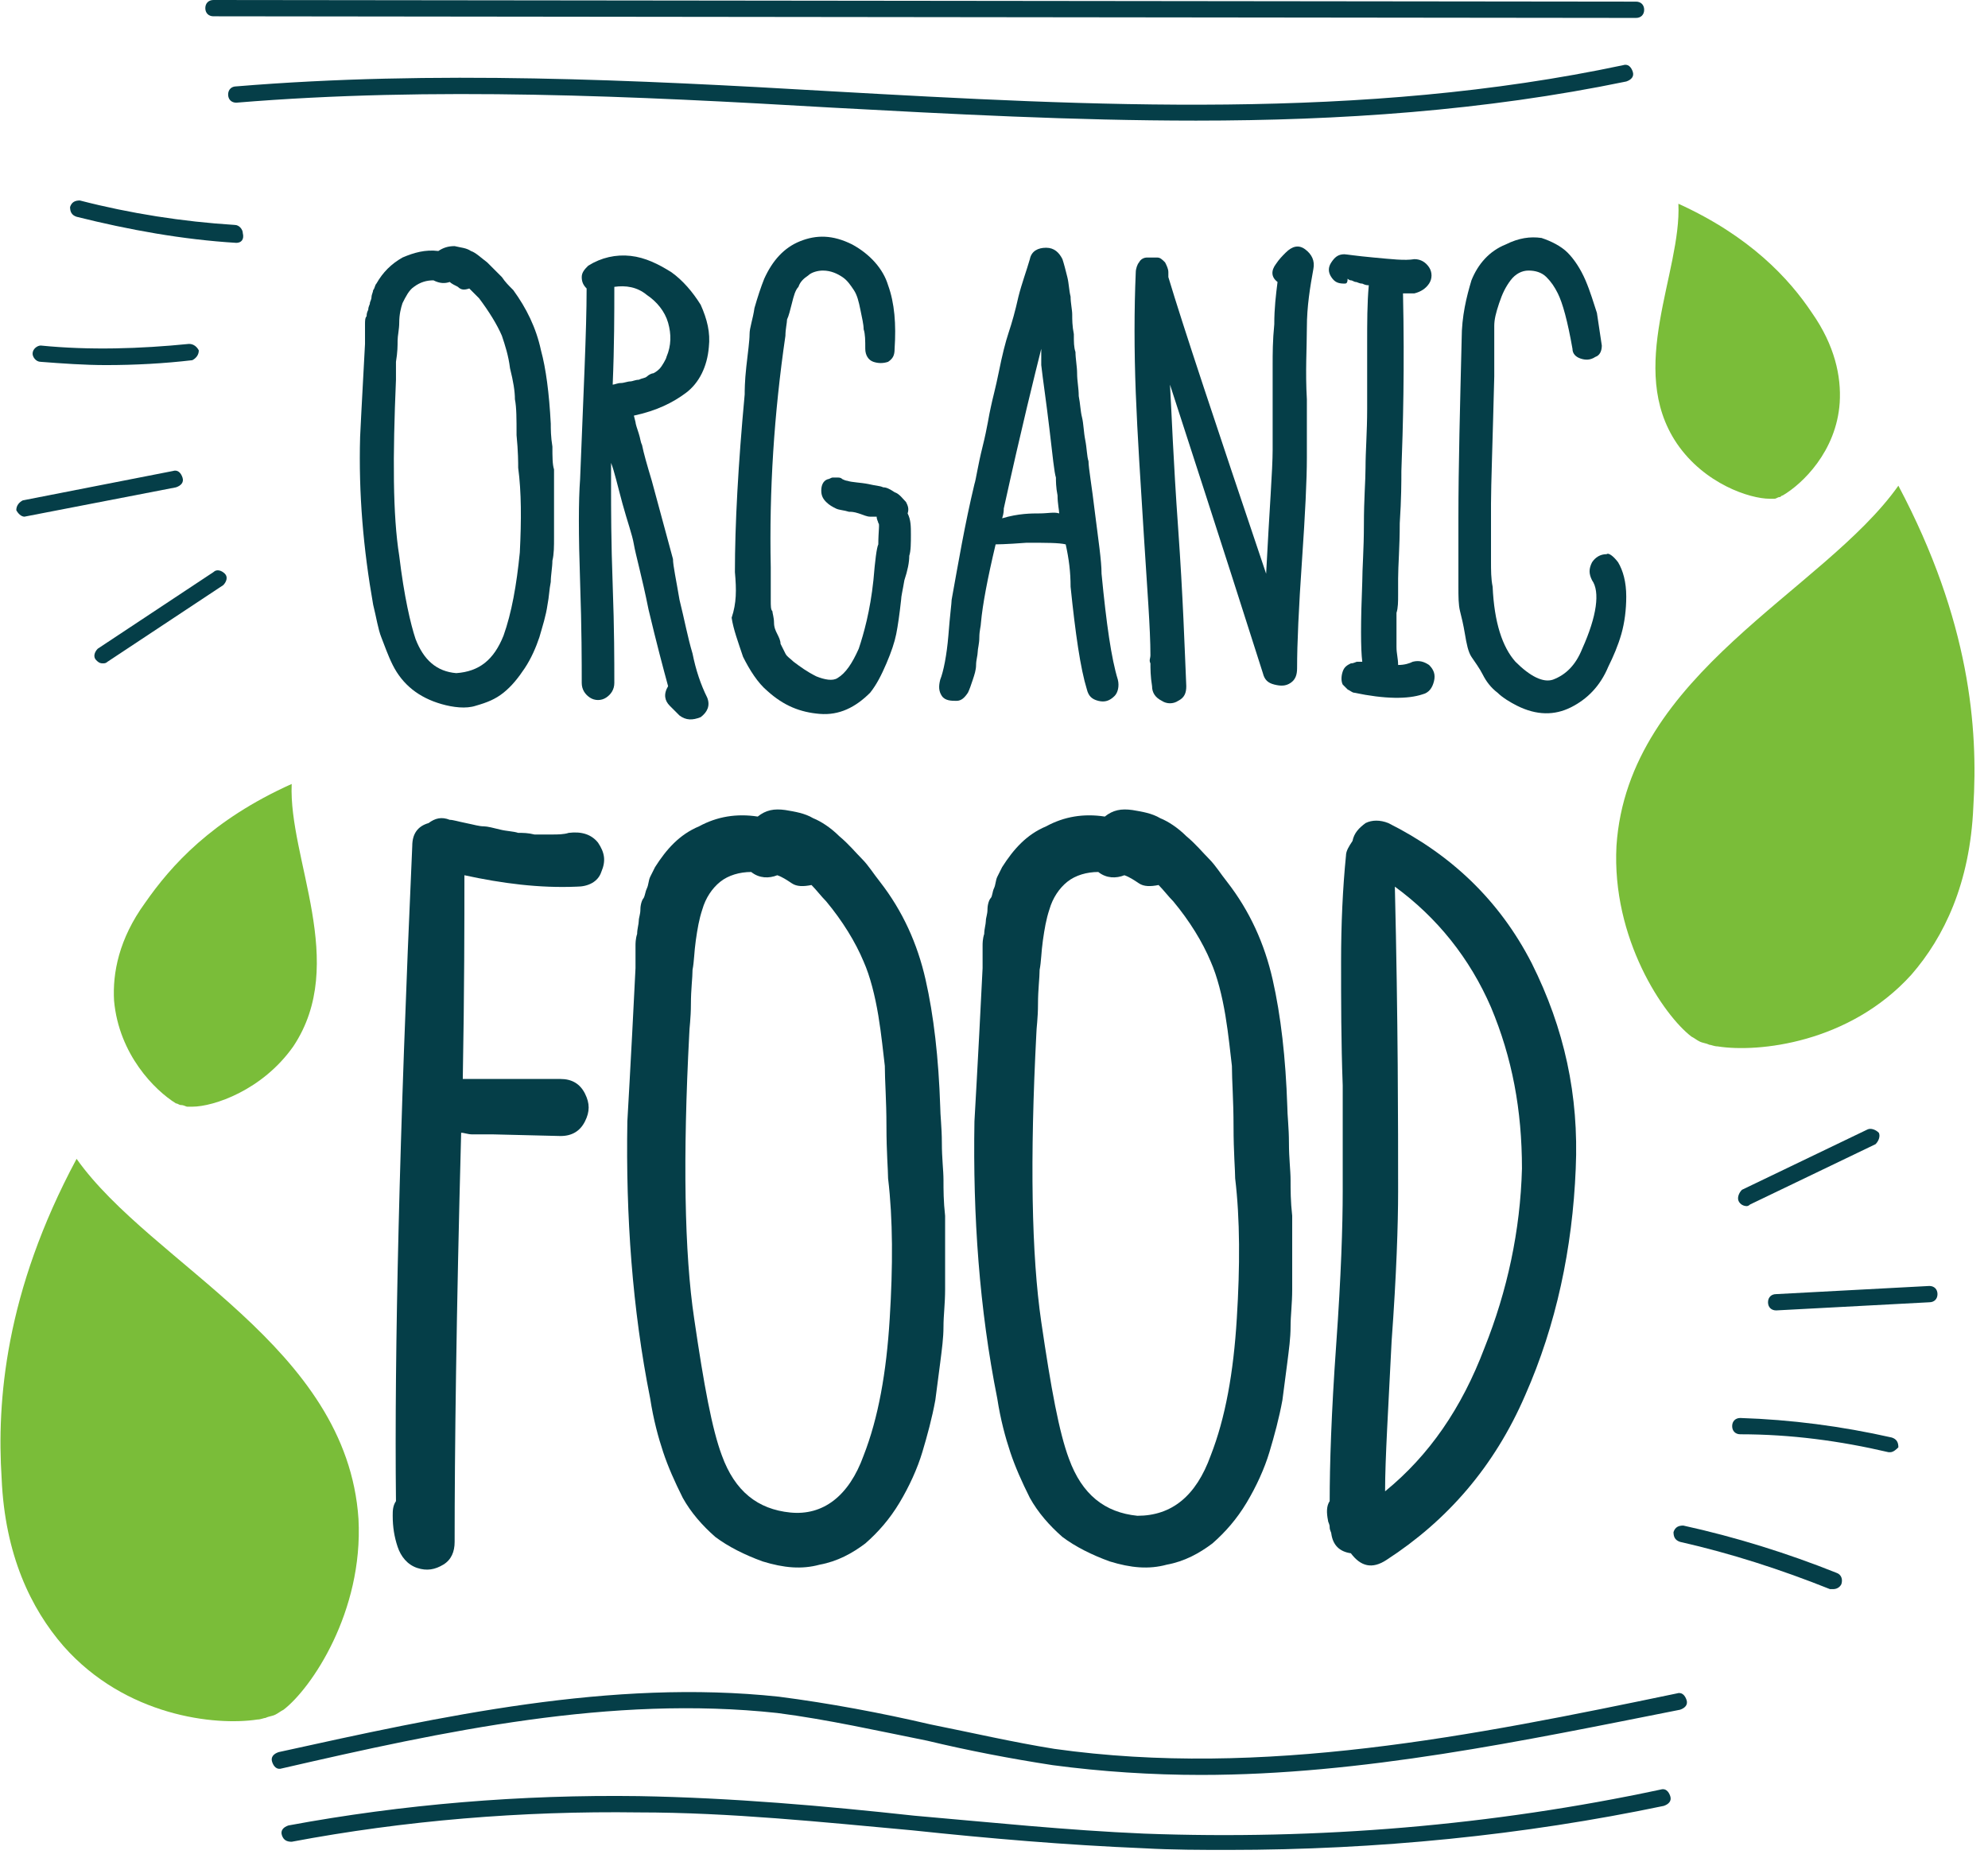 <svg width="122" height="114" viewBox="0 0 122 114" fill="none" xmlns="http://www.w3.org/2000/svg">
<path d="M33.8 26C33.8 26.3 33.8 26.8 33.9 27.4C33.9 28 33.9 28.5 34 28.8C34 29.2 34 29.6 34 30.2C34 30.7 34 31.2 34 31.6C34 32 34 32.4 34 33C34 33.5 34 34 33.9 34.4C33.9 34.8 33.8 35.3 33.8 35.7C33.7 36.2 33.7 36.6 33.6 37.1C33.5 37.8 33.3 38.4 33.1 39.1C32.9 39.7 32.6 40.4 32.2 41C31.8 41.6 31.4 42.1 30.9 42.5C30.4 42.9 29.9 43.1 29.2 43.3C28.6 43.5 27.8 43.4 27.1 43.2C26.4 43 25.8 42.7 25.3 42.3C24.8 41.9 24.4 41.4 24.1 40.8C23.8 40.2 23.6 39.6 23.4 39.1C23.2 38.6 23.1 37.9 22.9 37.1C22.3 33.7 22 30.3 22.1 26.8C22.1 26.7 22.2 24.8 22.4 21.1C22.4 21.1 22.4 20.9 22.4 20.7C22.4 20.5 22.4 20.3 22.4 20.3C22.4 20.2 22.4 20.1 22.4 19.9C22.4 19.7 22.4 19.5 22.5 19.4C22.5 19.3 22.5 19.2 22.6 19C22.6 18.8 22.7 18.7 22.7 18.6C22.7 18.5 22.8 18.4 22.8 18.2C22.8 18.1 22.9 17.9 22.9 17.8C23 17.7 23 17.5 23.1 17.4C23.5 16.7 24 16.2 24.7 15.8C25.4 15.5 26.1 15.3 26.9 15.4C27.2 15.2 27.5 15.1 27.9 15.1C28.3 15.2 28.6 15.2 28.9 15.4C29.2 15.5 29.5 15.8 29.9 16.1C30.2 16.4 30.5 16.7 30.8 17C31 17.3 31.2 17.5 31.5 17.8C32.3 18.9 32.9 20.1 33.2 21.5C33.5 22.6 33.7 24.1 33.8 26ZM30.9 39C31.4 37.6 31.7 35.9 31.9 33.9C32 31.9 32 30.2 31.8 28.7C31.8 28.4 31.8 27.7 31.7 26.7C31.7 25.7 31.7 25 31.6 24.5C31.6 24 31.5 23.4 31.3 22.6C31.2 21.8 31 21.2 30.8 20.6C30.5 19.9 30 19.1 29.4 18.3C29.2 18.1 29 17.9 28.8 17.7C28.5 17.8 28.3 17.8 28.1 17.6C27.9 17.5 27.7 17.4 27.6 17.3C27.3 17.4 27 17.4 26.6 17.2C26.2 17.2 25.8 17.3 25.4 17.6C25.1 17.8 24.9 18.2 24.7 18.6C24.6 18.9 24.5 19.3 24.5 19.8C24.5 20.2 24.4 20.6 24.4 20.9C24.4 21.2 24.4 21.6 24.3 22.2C24.3 22.7 24.3 23.1 24.3 23.3C24.1 28 24.1 31.6 24.5 34.1C24.8 36.6 25.2 38.3 25.5 39.2C26 40.5 26.8 41.2 28 41.3C29.4 41.2 30.3 40.5 30.9 39Z" fill="#053E48"/>
<path d="M41.7 36.8C42 38 42.2 39.1 42.5 40.1C42.7 41.1 43 42 43.4 42.8C43.6 43.3 43.4 43.7 43 44C42.5 44.2 42.1 44.2 41.7 43.9C41.4 43.6 41.2 43.4 41.1 43.3C40.8 43 40.7 42.6 41 42.1C40.7 41 40.3 39.5 39.8 37.4C39.4 35.4 39 34 38.9 33.4C38.8 32.8 38.5 32 38.2 30.9C37.9 29.8 37.7 28.9 37.5 28.4C37.5 28.5 37.5 28.7 37.5 28.9C37.5 29.1 37.5 29.2 37.5 29.4C37.5 29.6 37.5 29.7 37.5 29.9C37.5 31.2 37.5 33.2 37.6 35.9C37.7 38.6 37.7 40.6 37.7 41.9C37.7 42.3 37.5 42.6 37.2 42.8C36.9 43 36.5 43 36.2 42.8C35.9 42.6 35.7 42.3 35.7 41.9C35.7 40.7 35.7 38.6 35.6 35.7C35.5 32.8 35.5 30.7 35.6 29.4C35.8 24.2 36 20.3 36 17.7C35.8 17.5 35.7 17.3 35.7 17C35.7 16.7 35.9 16.5 36.1 16.3C36.9 15.8 37.8 15.6 38.7 15.7C39.6 15.8 40.4 16.2 41.2 16.7C41.9 17.2 42.5 17.9 43 18.7C43.4 19.6 43.6 20.4 43.5 21.3C43.4 22.5 42.9 23.5 42.1 24.1C41.3 24.7 40.3 25.2 38.9 25.5L39 25.9C39 26 39.1 26.3 39.2 26.6C39.3 26.9 39.3 27.1 39.4 27.3C39.5 27.8 39.7 28.5 40 29.5L41.3 34.3C41.3 34.7 41.5 35.6 41.7 36.8ZM40.9 21.9C41.2 21.2 41.2 20.5 41 19.8C40.8 19.1 40.3 18.5 39.7 18.1C39.1 17.6 38.4 17.5 37.7 17.6C37.7 19.2 37.7 21.2 37.6 23.6C37.7 23.6 37.9 23.5 38.1 23.5C38.3 23.5 38.5 23.4 38.7 23.4C38.8 23.4 39 23.3 39.2 23.3C39.4 23.2 39.6 23.2 39.7 23.1C39.8 23 40 22.9 40.1 22.9C40.3 22.8 40.4 22.7 40.5 22.6C40.6 22.5 40.9 22 40.9 21.9Z" fill="#053E48"/>
<path d="M45.1 35.1C45.1 32.2 45.3 28.5 45.7 24.2C45.7 24 45.7 23.4 45.8 22.5C45.9 21.6 46 20.9 46 20.5C46 20.1 46.2 19.6 46.3 18.9C46.5 18.2 46.7 17.6 46.9 17.1C47.4 16 48.1 15.2 49.1 14.8C50.1 14.4 51.1 14.4 52.3 15C53.4 15.6 54.2 16.5 54.5 17.5C54.9 18.6 55 19.9 54.9 21.4C54.9 21.8 54.8 22 54.5 22.2C54.2 22.3 53.9 22.3 53.6 22.2C53.3 22.1 53.1 21.8 53.1 21.4C53.1 20.9 53.1 20.5 53 20.2C53 19.9 52.9 19.5 52.8 19C52.7 18.5 52.6 18.1 52.4 17.8C52.2 17.5 52 17.2 51.7 17C51.4 16.8 51 16.6 50.5 16.6C50.2 16.6 49.8 16.7 49.6 16.9C49.3 17.1 49.1 17.3 49 17.6C48.8 17.8 48.7 18.2 48.6 18.6C48.5 19 48.4 19.4 48.3 19.6C48.3 19.8 48.2 20.2 48.2 20.6C47.5 25.4 47.2 30.1 47.3 34.8C47.3 34.8 47.3 35 47.3 35.4C47.3 35.8 47.3 36 47.3 36.1C47.3 36.2 47.3 36.4 47.3 36.8C47.3 37.2 47.3 37.4 47.4 37.5C47.4 37.6 47.5 37.9 47.5 38.2C47.5 38.5 47.6 38.7 47.7 38.9C47.8 39.1 47.9 39.3 47.9 39.5C48 39.7 48.1 39.9 48.2 40.1C48.3 40.3 48.5 40.4 48.7 40.6C49.1 40.9 49.5 41.2 50.1 41.5C50.6 41.7 51.1 41.8 51.4 41.6C51.9 41.3 52.3 40.7 52.7 39.8C53 38.9 53.4 37.5 53.6 35.6C53.7 34.4 53.8 33.6 53.9 33.4C53.9 32.6 54 32.1 53.9 32.1C53.9 32 53.8 31.9 53.8 31.7C53.8 31.7 53.7 31.7 53.6 31.7C53.5 31.7 53.5 31.7 53.4 31.7C53.2 31.7 53 31.6 52.7 31.5C52.4 31.4 52.2 31.4 52.2 31.4H52.1C51.8 31.3 51.5 31.3 51.3 31.2C51.1 31.1 50.9 31 50.7 30.8C50.5 30.6 50.4 30.4 50.4 30.1C50.4 29.8 50.5 29.5 50.8 29.4C50.9 29.4 51 29.3 51.1 29.3C51.2 29.3 51.3 29.3 51.4 29.3C51.5 29.3 51.6 29.3 51.7 29.4C51.9 29.5 52 29.5 52 29.5C52.3 29.6 52.8 29.6 53.3 29.7C53.7 29.8 54 29.8 54.2 29.9C54.4 29.9 54.6 30 54.9 30.2C55.2 30.3 55.4 30.6 55.6 30.8C55.7 31 55.8 31.2 55.7 31.5C55.9 31.9 55.9 32.3 55.9 32.8C55.9 33.3 55.9 33.8 55.8 34.1C55.8 34.5 55.7 35 55.5 35.6C55.4 36.2 55.3 36.6 55.3 36.8C55.2 37.7 55.1 38.4 55 38.9C54.9 39.4 54.7 40 54.4 40.7C54.1 41.4 53.8 42 53.4 42.5C52.5 43.4 51.5 43.9 50.3 43.8C49.1 43.7 48.1 43.3 47.1 42.4C46.5 41.9 46 41.1 45.6 40.3C45.3 39.4 45 38.6 44.9 37.9C45.2 37 45.2 36.2 45.1 35.1Z" fill="#053E48"/>
<path d="M67.6 35.2C67.9 38.3 68.2 40.4 68.6 41.7C68.7 42.1 68.6 42.5 68.4 42.7C68.1 43 67.8 43.1 67.4 43C67 42.9 66.8 42.7 66.7 42.3C66.3 41 66 38.9 65.7 36C65.7 35.1 65.6 34.3 65.4 33.4C65 33.3 64.2 33.3 63 33.3C61.7 33.4 61.1 33.4 61.1 33.4C60.6 35.5 60.3 37.1 60.2 38.2C60.2 38.4 60.1 38.7 60.1 39.1C60.1 39.5 60 39.8 60 40C60 40.2 59.9 40.5 59.9 40.8C59.9 41.1 59.8 41.4 59.7 41.7C59.6 42 59.5 42.3 59.4 42.5C59.2 42.8 59 43 58.7 43C58.4 43 58 43 57.8 42.7C57.6 42.4 57.6 42.1 57.7 41.7C57.9 41.2 58.1 40.2 58.2 39C58.3 37.7 58.4 37 58.4 36.8C58.8 34.6 59.2 32.2 59.8 29.7C59.9 29.4 60 28.6 60.3 27.4C60.6 26.2 60.7 25.4 60.8 25C60.9 24.5 61.1 23.8 61.3 22.8C61.5 21.8 61.7 21 61.9 20.4C62.1 19.8 62.3 19.1 62.5 18.2C62.7 17.4 63 16.6 63.2 15.9C63.3 15.4 63.7 15.2 64.2 15.2C64.7 15.2 65 15.5 65.2 15.9C65.3 16.2 65.4 16.6 65.5 17C65.6 17.4 65.6 17.8 65.7 18.2C65.7 18.6 65.8 19 65.8 19.3C65.8 19.6 65.8 20 65.9 20.5C65.9 21 65.9 21.3 66 21.6C66 22 66.1 22.5 66.1 22.9C66.1 23.4 66.2 23.8 66.2 24.3C66.3 24.8 66.3 25.2 66.4 25.6C66.5 26 66.5 26.5 66.6 27C66.7 27.5 66.7 28 66.8 28.3C66.8 28.7 67 29.8 67.2 31.5C67.4 33.1 67.6 34.4 67.6 35.2ZM63.8 31.5C64.3 31.5 64.7 31.4 65 31.5C65 31.3 64.9 30.9 64.9 30.4C64.8 29.9 64.8 29.5 64.8 29.3C64.7 29 64.6 28 64.4 26.3C64.2 24.6 64 23.3 63.9 22.4C63.9 22.3 63.9 22.1 63.9 21.9C63.9 21.7 63.9 21.5 63.9 21.4C63.5 23 62.7 26.2 61.6 31.2C61.6 31.3 61.6 31.5 61.5 31.8C62.5 31.5 63.3 31.5 63.8 31.5Z" fill="#053E48"/>
<path d="M79.6 41C79.6 41.4 79.5 41.7 79.2 41.9C78.9 42.1 78.6 42.1 78.2 42C77.8 41.9 77.6 41.7 77.5 41.3C74.7 32.5 72.8 26.7 71.8 23.6C71.9 25.3 72 28.2 72.3 32.4C72.6 36.6 72.7 39.8 72.8 42.1C72.8 42.5 72.7 42.8 72.3 43C72 43.2 71.6 43.2 71.3 43C70.9 42.8 70.7 42.5 70.7 42.1C70.6 41.5 70.6 41 70.6 40.7C70.5 40.5 70.6 40.4 70.6 40.2C70.6 38.6 70.4 36.1 70.2 32.9C70 29.7 69.8 26.7 69.7 24.1C69.6 21.5 69.6 19 69.7 16.7C69.7 16.5 69.8 16.2 69.9 16.1C70 15.9 70.2 15.8 70.4 15.8C70.6 15.8 70.8 15.8 71 15.8C71.2 15.8 71.3 15.9 71.5 16.1C71.6 16.3 71.7 16.5 71.7 16.7C71.7 16.8 71.7 16.9 71.7 17C72.6 20 74.6 26 77.7 35.2C77.9 31.3 78.1 28.8 78.1 27.6C78.1 27.1 78.1 26.2 78.1 25.1C78.1 24 78.1 23.1 78.1 22.4C78.1 21.7 78.1 20.9 78.2 19.9C78.2 18.9 78.3 18.1 78.4 17.3C78 17 78 16.6 78.3 16.2C78.5 15.9 78.7 15.7 78.9 15.5C79.3 15.1 79.7 15 80.1 15.3C80.5 15.6 80.7 16 80.6 16.5C80.4 17.6 80.2 18.8 80.2 20.1C80.2 21.3 80.1 22.8 80.2 24.5C80.2 26.2 80.2 27.4 80.2 28.1C80.2 29.4 80.1 31.5 79.9 34.4C79.7 37.3 79.6 39.5 79.6 41Z" fill="#053E48"/>
<path d="M82.5 17.4C82.1 17.4 81.9 17.3 81.7 17C81.5 16.7 81.5 16.4 81.7 16.1C81.9 15.8 82.1 15.6 82.5 15.6C82.6 15.6 83.2 15.7 84.3 15.8C85.4 15.9 86.2 16 86.8 15.9C87.2 15.9 87.5 16.1 87.7 16.4C87.9 16.7 87.9 17.1 87.7 17.4C87.5 17.7 87.2 17.9 86.8 18C86.6 18 86.3 18 86.1 18C86.2 22.6 86.1 26.2 86 28.9C86 29.5 86 30.6 85.9 32.1C85.9 33.6 85.8 34.7 85.8 35.5C85.8 35.7 85.8 36.1 85.8 36.5C85.8 36.9 85.8 37.3 85.7 37.6C85.7 37.9 85.7 38.2 85.7 38.6C85.7 39 85.7 39.4 85.7 39.7C85.7 40.1 85.8 40.4 85.8 40.8C86.2 40.8 86.5 40.7 86.7 40.6C87.1 40.5 87.4 40.6 87.7 40.8C88 41.1 88.1 41.4 88 41.8C87.9 42.2 87.7 42.5 87.3 42.6C86.4 42.9 85 42.9 83.1 42.5C83 42.5 82.9 42.4 82.7 42.3C82.6 42.2 82.5 42.1 82.4 42C82.3 41.8 82.3 41.5 82.4 41.2C82.5 40.9 82.7 40.8 82.9 40.7C83.1 40.7 83.2 40.6 83.3 40.6H83.6C83.5 39.8 83.5 38.2 83.6 35.7C83.6 34.9 83.7 33.7 83.7 32.2C83.7 30.6 83.8 29.5 83.8 28.7C83.8 27.7 83.9 26.5 83.9 25.1C83.9 23.7 83.9 22.4 83.9 21.1C83.9 19.8 83.9 18.6 84 17.5C83.9 17.5 83.8 17.5 83.6 17.4C83.4 17.4 83.3 17.3 83.2 17.3C83.1 17.3 83 17.2 82.9 17.2C82.8 17.2 82.7 17.1 82.7 17.1C82.7 17.4 82.6 17.4 82.5 17.4Z" fill="#053E48"/>
<path d="M99.3 34.5C99.6 35 99.8 35.7 99.8 36.6C99.8 37.4 99.7 38.2 99.5 38.9C99.3 39.6 99 40.3 98.7 40.9C98.2 42.1 97.4 42.9 96.4 43.4C95.4 43.9 94.3 43.9 93.1 43.3C92.7 43.1 92.2 42.8 91.9 42.5C91.5 42.2 91.2 41.8 91 41.4C90.8 41 90.5 40.6 90.3 40.3C90.1 40 90 39.5 89.9 38.9C89.8 38.3 89.7 37.9 89.6 37.5C89.5 37.1 89.5 36.6 89.5 36C89.5 35.4 89.5 34.9 89.5 34.6C89.5 34.3 89.5 33.8 89.5 33.1C89.5 32.4 89.5 32 89.5 31.8C89.5 28.6 89.6 24.9 89.7 20.8C89.7 19.4 90 18.2 90.3 17.2C90.7 16.2 91.4 15.4 92.4 15C93.2 14.6 93.9 14.5 94.6 14.6C95.2 14.8 95.8 15.1 96.2 15.5C96.6 15.9 97 16.5 97.3 17.2C97.6 17.9 97.8 18.6 98 19.2C98.1 19.9 98.2 20.5 98.3 21.2C98.3 21.5 98.2 21.8 97.9 21.9C97.6 22.1 97.3 22.1 97 22C96.7 21.9 96.5 21.7 96.5 21.4C96.2 19.7 95.9 18.6 95.6 18C95.4 17.6 95.2 17.3 94.9 17C94.6 16.7 94.2 16.6 93.8 16.6C93.4 16.6 93 16.8 92.7 17.2C92.4 17.6 92.2 18 92 18.6C91.8 19.2 91.7 19.6 91.7 20C91.7 20.4 91.7 20.9 91.7 21.7C91.7 22.5 91.7 22.9 91.7 23.1C91.6 27.1 91.5 29.8 91.5 30.9C91.5 31.2 91.5 31.8 91.5 32.5C91.5 33.2 91.5 33.9 91.5 34.4C91.5 35 91.5 35.5 91.6 36C91.7 38.2 92.2 39.7 93 40.6C93.9 41.5 94.7 41.9 95.3 41.7C96.1 41.4 96.7 40.8 97.1 39.8C98 37.8 98.2 36.3 97.7 35.6C97.5 35.2 97.5 34.9 97.7 34.5C97.9 34.2 98.2 34 98.6 34C98.7 33.9 99 34.1 99.3 34.5Z" fill="#053E48"/>
<path d="M24.4 94.9C24.2 94.3 24.1 93.7 24.1 93C24.1 92.7 24.1 92.4 24.3 92.1C24.2 83.1 24.5 69.7 25.3 51.9C25.3 51.2 25.6 50.7 26.3 50.5C26.7 50.2 27.1 50.1 27.6 50.3C27.8 50.3 28.1 50.4 28.6 50.5C29.1 50.6 29.4 50.7 29.7 50.7C29.9 50.7 30.3 50.8 30.7 50.9C31.1 51 31.5 51 31.8 51.1C32.1 51.1 32.4 51.1 32.8 51.2C33.2 51.2 33.5 51.2 33.9 51.2C34.2 51.2 34.6 51.2 34.9 51.1C35.7 51 36.3 51.2 36.7 51.7C37.1 52.3 37.2 52.8 36.9 53.5C36.7 54.1 36.1 54.4 35.4 54.4C33.1 54.5 30.8 54.2 28.5 53.7C28.5 56.5 28.5 60.7 28.4 66.2H29.8H34.4C35.1 66.2 35.6 66.5 35.9 67.1C36.2 67.7 36.2 68.2 35.9 68.8C35.6 69.4 35.1 69.7 34.4 69.7L30.3 69.6C30.2 69.6 30 69.6 29.8 69.6C29.6 69.6 29.3 69.6 29 69.6C28.7 69.6 28.5 69.5 28.3 69.5C28 80.7 27.9 89.1 27.9 94.6C27.9 95.2 27.7 95.7 27.2 96C26.7 96.3 26.2 96.4 25.6 96.2C25 96 24.6 95.5 24.4 94.9Z" fill="#053E48"/>
<path d="M57.7 67.9C57.7 68.4 57.8 69.2 57.8 70.1C57.8 71.1 57.9 71.8 57.9 72.4C57.9 73 57.9 73.7 58 74.6C58 75.5 58 76.3 58 76.9C58 77.5 58 78.3 58 79.1C58 80 57.9 80.7 57.9 81.4C57.9 82.1 57.8 82.8 57.7 83.6C57.6 84.4 57.5 85.1 57.4 85.9C57.2 87 56.9 88.1 56.6 89.1C56.3 90.1 55.8 91.2 55.2 92.2C54.6 93.2 53.9 94 53.1 94.7C52.3 95.3 51.4 95.8 50.3 96C49.2 96.3 48.1 96.2 46.8 95.8C45.7 95.4 44.7 94.9 43.9 94.3C43.1 93.6 42.4 92.8 41.9 91.9C41.4 90.9 41 90 40.7 89.1C40.4 88.2 40.1 87.1 39.9 85.8C38.8 80.3 38.4 74.6 38.5 68.8C38.5 68.7 38.7 65.5 39 59.4C39 59.3 39 59.1 39 58.7C39 58.3 39 58.1 39 58C39 57.9 39 57.6 39.1 57.3C39.1 57 39.2 56.7 39.2 56.5C39.2 56.3 39.3 56.1 39.3 55.8C39.3 55.5 39.4 55.2 39.5 55.1C39.6 54.9 39.6 54.7 39.7 54.5C39.8 54.3 39.8 54 39.9 53.8C40 53.6 40.1 53.4 40.2 53.2C40.9 52.1 41.7 51.2 42.9 50.7C44 50.1 45.2 49.9 46.5 50.1C47 49.7 47.5 49.6 48.2 49.7C48.8 49.8 49.4 49.9 49.9 50.2C50.4 50.4 51 50.8 51.5 51.3C52.1 51.8 52.5 52.3 52.9 52.7C53.3 53.1 53.6 53.6 54 54.1C55.4 55.9 56.3 57.9 56.8 60.1C57.3 62.3 57.6 64.9 57.7 67.9ZM53 89.3C53.9 87 54.4 84.2 54.6 80.9C54.8 77.7 54.8 74.8 54.5 72.3C54.5 71.8 54.4 70.7 54.4 69.1C54.4 67.5 54.3 66.3 54.3 65.4C54.2 64.6 54.1 63.5 53.9 62.3C53.7 61.1 53.4 59.9 53 59C52.5 57.8 51.7 56.5 50.7 55.3C50.4 55 50.1 54.6 49.8 54.3C49.3 54.4 48.9 54.4 48.6 54.2C48.3 54 48 53.8 47.7 53.7C47.2 53.9 46.6 53.9 46.1 53.5C45.4 53.5 44.7 53.7 44.2 54.1C43.7 54.5 43.3 55.1 43.1 55.8C42.9 56.4 42.8 57 42.7 57.7C42.6 58.4 42.6 59 42.5 59.5C42.5 60 42.4 60.7 42.4 61.6C42.4 62.5 42.3 63.1 42.3 63.4C41.9 71 42 76.9 42.6 80.9C43.2 85 43.7 87.7 44.3 89.3C45.1 91.5 46.5 92.6 48.5 92.8C50.5 93 52.1 91.8 53 89.3Z" fill="#053E48"/>
<path d="M79 67.9C79 68.4 79.1 69.2 79.1 70.1C79.1 71.1 79.2 71.8 79.2 72.4C79.2 73 79.2 73.7 79.3 74.6C79.3 75.5 79.3 76.3 79.3 76.9C79.3 77.5 79.3 78.3 79.3 79.1C79.3 80 79.2 80.7 79.2 81.4C79.2 82.1 79.1 82.8 79 83.6C78.9 84.4 78.8 85.1 78.7 85.9C78.5 87 78.2 88.1 77.9 89.1C77.6 90.1 77.1 91.2 76.5 92.2C75.9 93.2 75.2 94 74.4 94.7C73.6 95.3 72.7 95.8 71.6 96C70.5 96.3 69.4 96.2 68.1 95.8C67 95.4 66 94.9 65.2 94.3C64.4 93.6 63.7 92.8 63.2 91.9C62.7 90.9 62.3 90 62 89.1C61.7 88.2 61.4 87.1 61.2 85.8C60.1 80.3 59.7 74.6 59.8 68.8C59.8 68.7 60 65.5 60.3 59.4C60.3 59.3 60.3 59.1 60.3 58.7C60.3 58.3 60.3 58.1 60.3 58C60.3 57.9 60.3 57.6 60.4 57.3C60.4 57 60.5 56.7 60.5 56.5C60.5 56.3 60.6 56.1 60.6 55.8C60.6 55.5 60.7 55.2 60.8 55.1C60.9 55 60.9 54.7 61 54.5C61.1 54.3 61.1 54 61.2 53.8C61.3 53.6 61.4 53.4 61.5 53.2C62.2 52.1 63 51.2 64.2 50.7C65.3 50.1 66.5 49.9 67.8 50.1C68.3 49.7 68.8 49.6 69.5 49.7C70.1 49.8 70.7 49.9 71.2 50.2C71.7 50.4 72.3 50.8 72.8 51.3C73.4 51.8 73.8 52.3 74.2 52.7C74.6 53.1 74.9 53.6 75.3 54.1C76.7 55.9 77.6 57.9 78.1 60.1C78.6 62.3 78.9 64.9 79 67.9ZM74.3 89.3C75.2 87 75.7 84.2 75.9 80.9C76.1 77.7 76.1 74.8 75.8 72.3C75.8 71.8 75.7 70.7 75.7 69.1C75.7 67.5 75.6 66.3 75.6 65.4C75.5 64.6 75.4 63.5 75.2 62.3C75 61.1 74.7 59.9 74.3 59C73.8 57.8 73 56.5 72 55.3C71.7 55 71.4 54.6 71.1 54.3C70.6 54.4 70.2 54.4 69.9 54.2C69.6 54 69.3 53.8 69 53.7C68.5 53.9 67.9 53.9 67.4 53.5C66.7 53.5 66 53.7 65.5 54.1C65 54.5 64.6 55.1 64.4 55.8C64.2 56.4 64.1 57 64 57.7C63.9 58.4 63.9 59 63.8 59.5C63.8 60 63.7 60.7 63.7 61.6C63.7 62.5 63.6 63.1 63.6 63.4C63.2 71.1 63.3 77 63.9 81.1C64.5 85.2 65 87.9 65.6 89.5C66.4 91.7 67.8 92.8 69.8 93C71.9 93 73.4 91.8 74.3 89.3Z" fill="#053E48"/>
<path d="M96.7 71.7C96.5 76.6 95.5 81.3 93.6 85.6C91.7 90 88.8 93.3 85.1 95.7C84.2 96.3 83.5 96.1 82.9 95.3C82.2 95.2 81.8 94.8 81.7 94.1C81.7 94 81.6 93.9 81.6 93.7C81.6 93.5 81.5 93.4 81.5 93.3C81.4 92.8 81.4 92.4 81.6 92.1C81.6 89.9 81.7 86.7 82 82.5C82.3 78.3 82.4 75.2 82.4 73.1C82.4 71.5 82.4 69.3 82.4 66.6C82.3 63.9 82.3 61.4 82.3 59C82.3 56.7 82.4 54.5 82.6 52.5C82.6 52.2 82.8 51.9 83 51.6C83.1 51.1 83.4 50.8 83.8 50.5C84.2 50.3 84.7 50.3 85.2 50.5C89 52.4 92 55.2 94 59.1C96 63.1 96.9 67.2 96.7 71.7ZM93.4 71.7C93.4 68.1 92.8 64.9 91.5 61.8C90.2 58.8 88.2 56.3 85.6 54.4C85.8 62.7 85.8 69 85.8 73.1C85.8 75.1 85.7 78.2 85.4 82.3C85.2 86.4 85 89.5 85 91.5C87.7 89.3 89.7 86.4 91.1 82.7C92.5 79.2 93.3 75.5 93.4 71.7Z" fill="#053E48"/>
<path d="M73.7 108.9C70.7 108.9 67.6 108.7 64.6 108.3C62 107.9 59.4 107.4 56.9 106.8C53.9 106.2 50.8 105.5 47.7 105.1C37.5 104 27.3 106.2 17.3 108.5C17 108.6 16.8 108.4 16.7 108.1C16.6 107.8 16.8 107.6 17.1 107.5C27.1 105.3 37.5 103 47.8 104.1C50.9 104.5 54.1 105.1 57.1 105.8C59.6 106.3 62.2 106.9 64.7 107.3C77.5 109.1 90.4 106.5 102.9 103.9C103.2 103.8 103.4 104 103.5 104.3C103.6 104.6 103.4 104.8 103.1 104.9C93.5 106.8 83.6 108.9 73.7 108.9Z" fill="#053E48"/>
<path d="M73.4 7.4C65.9 7.4 58.4 7 51 6.6C39 5.9 26.6 5.3 14.5 6.3C14.2 6.3 14 6.1 14 5.8C14 5.5 14.2 5.3 14.5 5.3C26.6 4.3 39 4.9 51 5.6C67 6.5 83.6 7.4 99.6 4C99.9 3.9 100.1 4.1 100.2 4.4C100.3 4.7 100.1 4.9 99.8 5C91.1 6.8 82.2 7.4 73.4 7.4Z" fill="#053E48"/>
<path d="M100.4 1.1L13.1 1C12.8 1 12.6 0.8 12.6 0.5C12.6 0.2 12.8 0 13.1 0L100.4 0.1C100.7 0.1 100.9 0.3 100.9 0.6C100.9 0.9 100.7 1.1 100.4 1.1Z" fill="#053E48"/>
<path d="M75.4 113.5C73.7 113.5 72 113.5 70.2 113.4C65.4 113.2 60.7 112.8 56 112.3C50.5 111.8 44.8 111.2 39.2 111.2C32 111.1 24.8 111.7 17.9 113C17.6 113 17.4 112.9 17.3 112.6C17.2 112.3 17.4 112.1 17.7 112C24.7 110.7 32 110.1 39.2 110.2C44.9 110.3 50.6 110.8 56.1 111.4C60.7 111.8 65.5 112.3 70.2 112.5C80.9 112.9 91.6 112 101.9 109.8C102.2 109.7 102.4 109.9 102.5 110.2C102.6 110.5 102.4 110.7 102.1 110.8C93.5 112.6 84.5 113.5 75.4 113.5Z" fill="#053E48"/>
<path d="M117.3 59.8C119.3 57.5 120.9 54.2 121.1 49.5C121.4 44.7 120.9 38.1 116.5 29.8C111.9 36.3 99.9 41.3 99.2 51.9C98.9 57.6 102.1 62.3 103.8 63.6C104 63.7 104.1 63.8 104.3 63.9C104.5 64 104.7 64 104.9 64.1C105 64.1 105.2 64.2 105.4 64.2C107.9 64.6 113.5 64 117.3 59.8Z" fill="#7ABD39"/>
<path d="M112.9 24.7C113 23.1 112.6 21.2 111.2 19.2C109.8 17.1 107.4 14.5 103 12.5C103.2 16.7 99.8 22.6 102.9 27.2C104.6 29.7 107.4 30.6 108.6 30.6C108.7 30.6 108.8 30.6 108.9 30.6C109 30.6 109.1 30.5 109.2 30.5C109.3 30.5 109.3 30.4 109.4 30.4C110.6 29.7 112.7 27.7 112.9 24.7Z" fill="#7ABD39"/>
<path d="M3.9 101C1.9 98.7 0.3 95.4 0.1 90.7C-0.2 86 0.3 79.3 4.7 71.1C9.3 77.6 21.3 82.6 22 93.2C22.3 98.9 19.1 103.6 17.4 104.9C17.2 105 17.1 105.1 16.9 105.2C16.7 105.3 16.5 105.3 16.3 105.4C16.2 105.4 16 105.5 15.8 105.5C13.2 105.9 7.7 105.3 3.9 101Z" fill="#7ABD39"/>
<path d="M7 61.4C6.9 59.7 7.3 57.6 8.9 55.4C10.5 53.1 13 50.3 17.9 48.1C17.7 52.7 21.4 59.1 18 64.2C16.1 66.9 13.1 67.9 11.8 67.9C11.7 67.9 11.6 67.9 11.5 67.9C11.4 67.9 11.3 67.8 11.1 67.8C11 67.8 10.9 67.7 10.8 67.7C9.5 66.9 7.3 64.7 7 61.4Z" fill="#7ABD39"/>
<path d="M112.5 97.5C112.4 97.5 112.4 97.5 112.3 97.5C109.3 96.3 106.2 95.3 103.1 94.6C102.8 94.5 102.7 94.3 102.7 94C102.8 93.7 103 93.6 103.3 93.6C106.5 94.3 109.7 95.3 112.7 96.5C113 96.6 113.1 96.9 113 97.2C112.9 97.4 112.7 97.5 112.5 97.5Z" fill="#053E48"/>
<path d="M116 89.1H115.9C112.9 88.4 109.9 88 106.8 88C106.5 88 106.3 87.8 106.3 87.5C106.3 87.2 106.5 87 106.8 87C109.9 87.1 113 87.5 116.1 88.2C116.4 88.3 116.5 88.5 116.5 88.8C116.4 88.9 116.2 89.1 116 89.1Z" fill="#053E48"/>
<path d="M109 80.4C108.7 80.4 108.5 80.2 108.5 79.9C108.5 79.6 108.7 79.4 109 79.4L118.4 78.9C118.7 78.9 118.9 79.1 118.9 79.4C118.9 79.7 118.7 79.9 118.4 79.9L109 80.4Z" fill="#053E48"/>
<path d="M107.2 74C107 74 106.8 73.9 106.7 73.7C106.6 73.5 106.7 73.2 106.9 73L114.6 69.3C114.8 69.2 115.1 69.3 115.3 69.5C115.4 69.7 115.3 70 115.1 70.2L107.4 73.9C107.3 74 107.2 74 107.2 74Z" fill="#053E48"/>
<path d="M14.5 14.9C11.2 14.7 7.9 14.1 4.7 13.3C4.4 13.2 4.3 13 4.3 12.7C4.4 12.4 4.6 12.3 4.9 12.3C8 13.1 11.2 13.6 14.4 13.8C14.7 13.8 14.9 14.1 14.9 14.3C15 14.7 14.8 14.9 14.5 14.9Z" fill="#053E48"/>
<path d="M6.5 22.4C5.2 22.4 3.8 22.3 2.5 22.2C2.2 22.2 2 21.9 2 21.7C2 21.4 2.3 21.2 2.5 21.2C5.5 21.5 8.6 21.4 11.6 21.1C11.9 21.1 12.1 21.3 12.2 21.5C12.2 21.8 12 22 11.8 22.1C10.1 22.3 8.3 22.4 6.5 22.4Z" fill="#053E48"/>
<path d="M1.5 31.7C1.3 31.7 1.1 31.5 1 31.3C1 31 1.2 30.8 1.4 30.7L10.6 28.9C10.9 28.8 11.1 29 11.2 29.3C11.3 29.6 11.1 29.8 10.8 29.9L1.5 31.7C1.6 31.7 1.6 31.7 1.5 31.7Z" fill="#053E48"/>
<path d="M6.3 40.7C6.1 40.7 6 40.6 5.9 40.5C5.7 40.3 5.8 40 6 39.8L13.1 35.1C13.3 34.9 13.6 35 13.8 35.2C14 35.4 13.9 35.7 13.7 35.9L6.6 40.6C6.5 40.7 6.4 40.7 6.3 40.7Z" fill="#053E48"/>
</svg>
